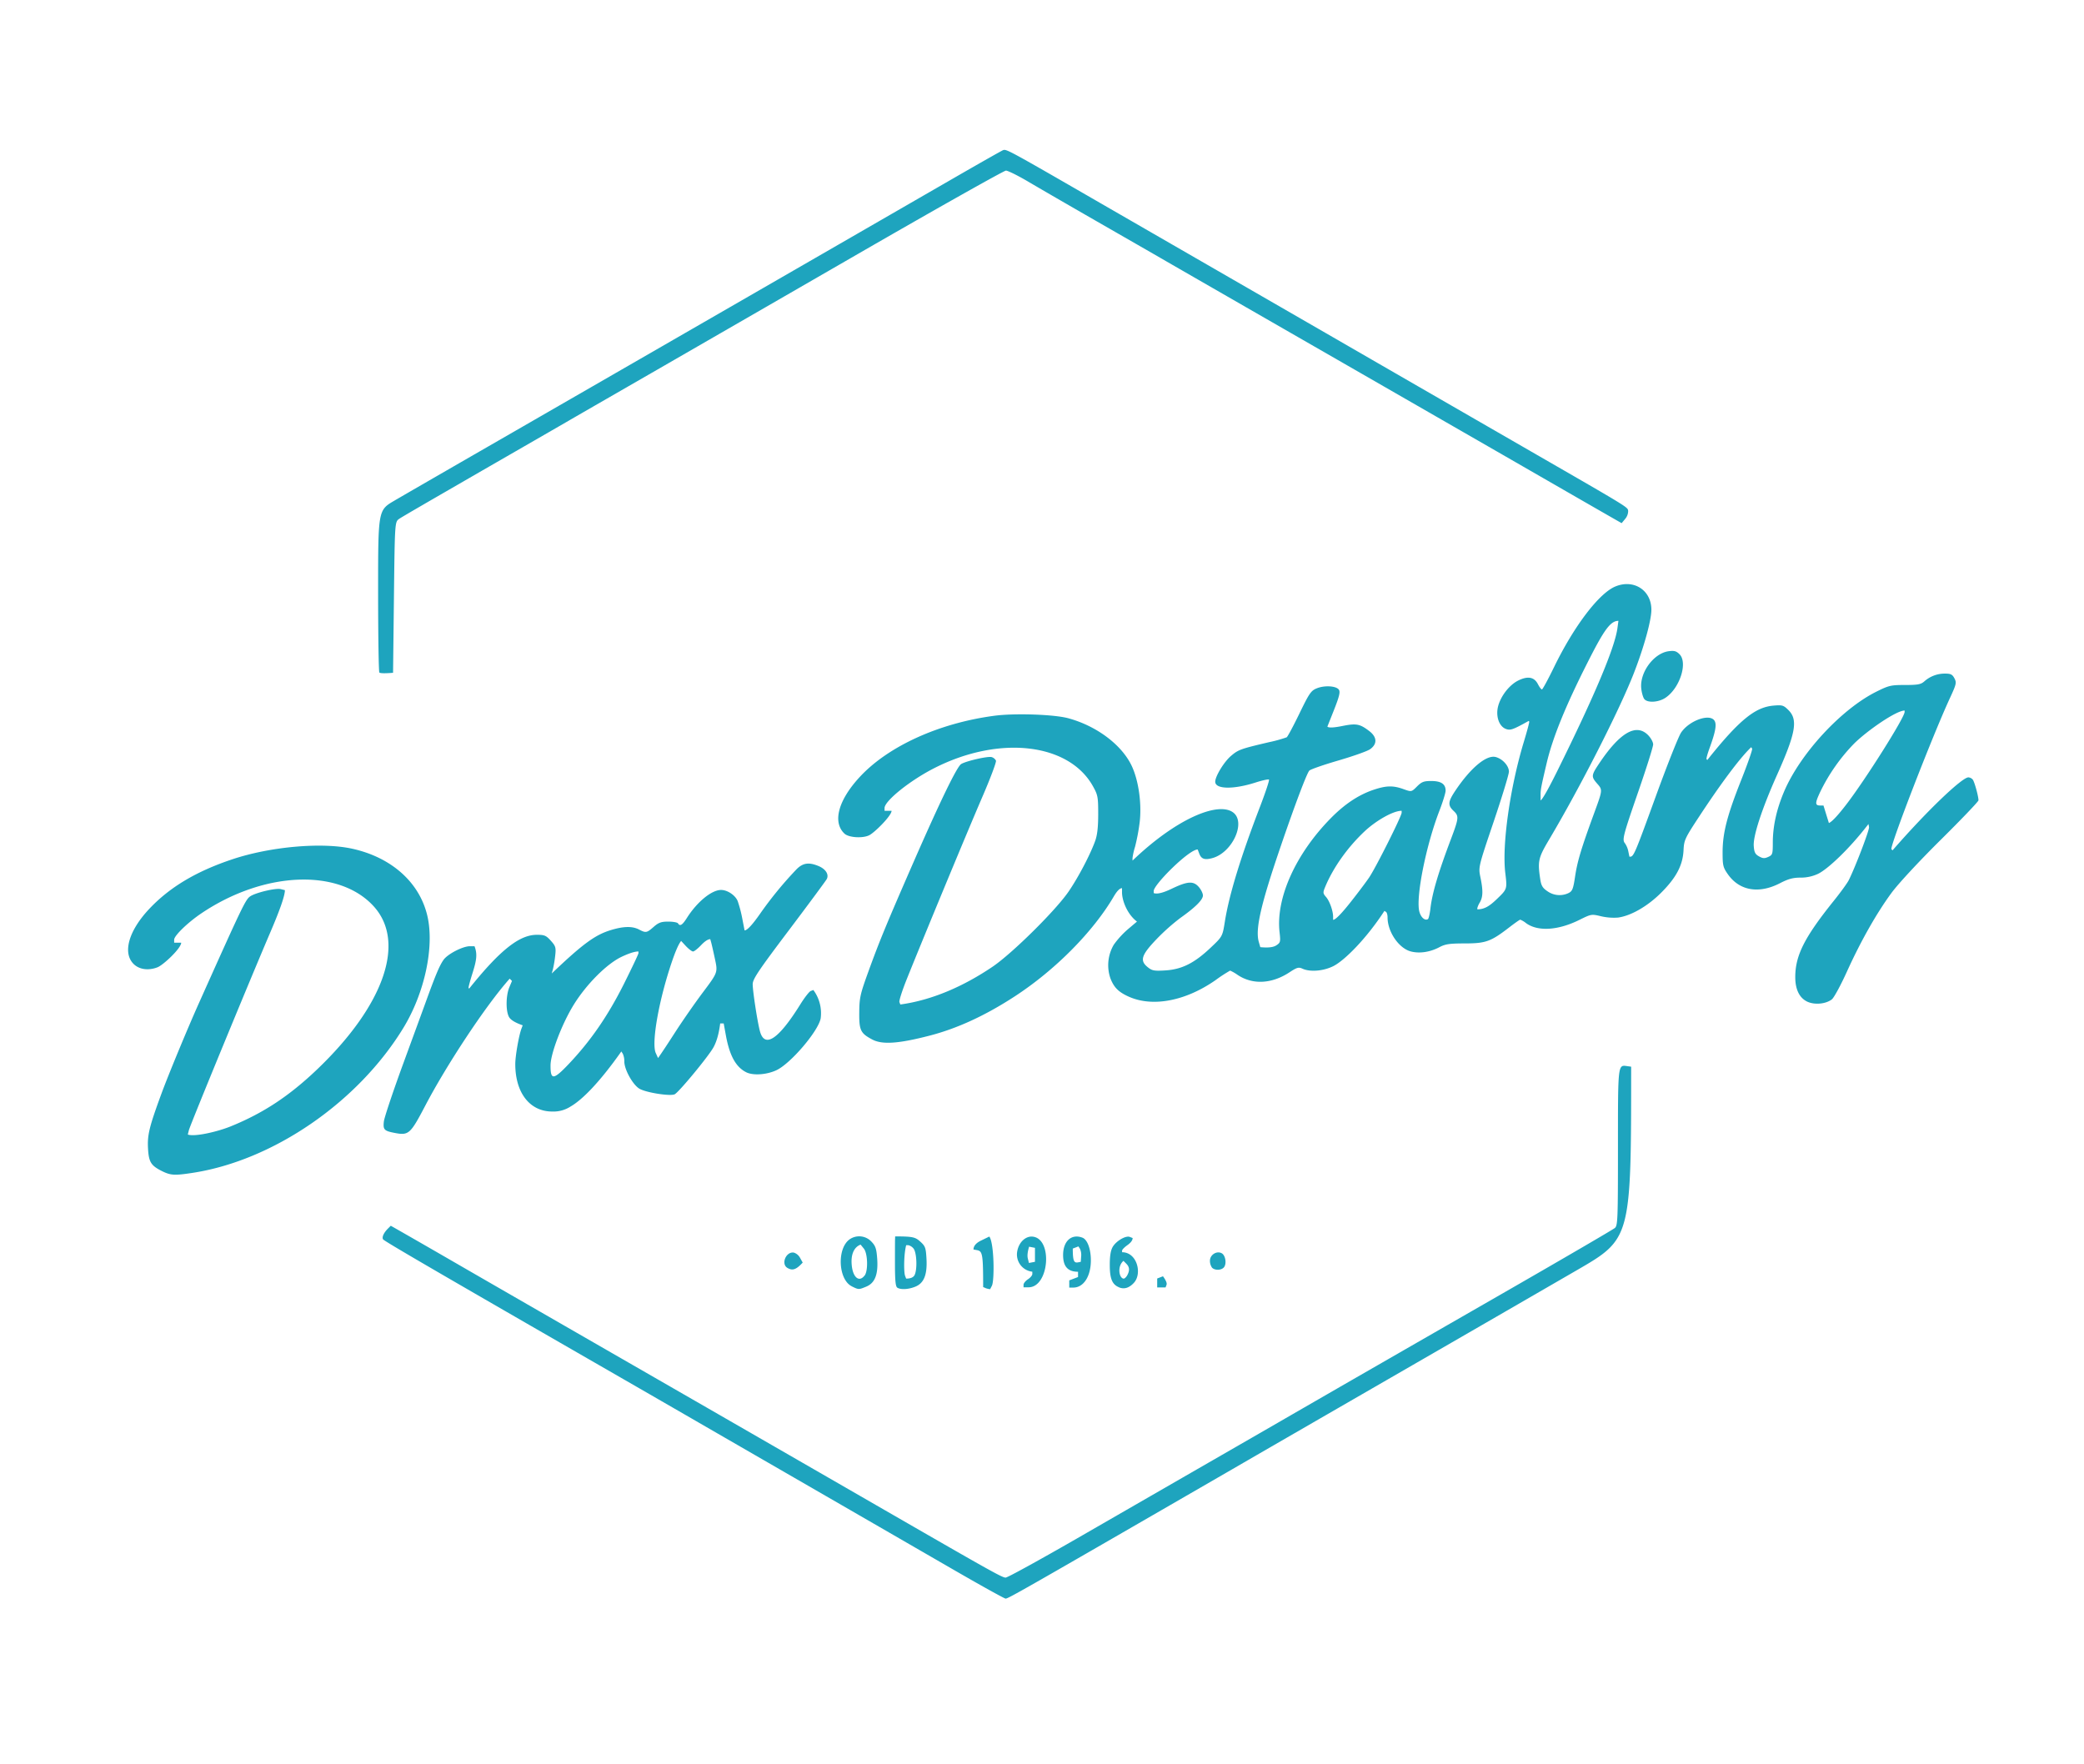 <svg id="Layer_1" data-name="Layer 1" xmlns="http://www.w3.org/2000/svg" viewBox="0 0 1185 1003"><defs><style>.cls-1{fill:#1ea4be;}</style></defs><title>Artboard 1</title><path class="cls-1" d="M215.71,382.38c-.39-.39-.71-21.32-.71-46.51,0-45.8,0-45.8,9.25-51.2,5.09-3,36-20.82,68.75-39.68,89.7-51.67,181.34-104.5,249.09-143.59,14.63-8.44,27.33-15.63,28.23-16,1.94-.74,2.43-.48,57.68,31.41l70.5,40.65,55.5,32c35,20.22,66.28,38.24,116.5,67.19,56.7,32.68,55,31.62,55.3,33.93a7,7,0,0,1-1.7,4.46l-2,2.42c-4.35-2.44-32.83-18.83-66.11-38L766.5,208c-34.82-20-86.24-49.57-103.5-59.52-6.88-4-24.88-14.31-40-23s-32.34-18.65-38.26-22.15S573.07,97,572,97s-38.79,21.21-83.73,47.14-96.57,55.69-114.72,66.15S332.17,234.1,322,240s-35.15,20.25-55.5,32S228.38,294,227,295c-2.5,1.75-2.5,1.75-3,44.65l-.5,42.89C218,383,216.11,382.77,215.71,382.38ZM935,397.5c-.69-.83-1.47-3.52-1.75-6-1-9.08,7.06-20.08,15.6-21.23,3.15-.42,4.35-.09,6.15,1.71,4.81,4.81.18,19.27-7.93,24.73C943.17,399.36,936.87,399.76,935,397.5Zm-49.2,40.27q31.59-63.87,33.89-80.52l.58-4.25c-4.73,0-8.51,5.8-17.71,24-12.47,24.66-19.7,42.48-23.09,56.89C876.34,447.16,876,448.94,876,452v3.12C877.36,454.28,881.38,446.71,885.8,437.77Zm163.82,19.93C1060.39,443.79,1083,408,1083,404.8V404c-4.9,0-21.67,11.74-28.83,18.9A104.62,104.62,0,0,0,1035,450.28c-3,6.37-3,7.72,0,7.72h1.86c1.79,5.81,2.49,8.05,2.7,8.73l.38,1.24C1041.92,467.15,1045.71,462.77,1049.62,457.7ZM767.33,513.75c4.06-5.09,9.08-11.73,11.14-14.75,3.78-5.54,18.53-34.92,18.53-36.93V461c-5,0-14.78,5.83-20.82,11.46-9.77,9.12-18,20.67-22.6,31.68-1.41,3.39-1.38,3.78.45,5.89,2,2.26,4,7.91,4,11.22V523C759.5,523,763.26,518.84,767.33,513.75ZM496,591.06c-6.7-3.55-7.51-5.23-7.41-15.42.08-8.36.52-10.33,5.16-23.14,6.3-17.4,10.27-27,26-63,15.16-34.62,24.46-53.73,26.82-55.1,3.09-1.8,15.31-4.56,17.33-3.92a4.2,4.2,0,0,1,2.43,2c.31.79-3.28,10.34-8,21.21-8.16,18.91-33.11,79.07-42.81,103.25-2.53,6.32-4.38,12.1-4.09,12.85l.52,1.35c18-2.45,36-10.36,52.4-21.45,11.27-7.62,36-32.11,43.34-42.86,5.55-8.14,12.11-20.66,15-28.54,1.25-3.45,1.76-7.85,1.77-15.34,0-9.75-.2-10.88-2.92-15.79-13.65-24.64-53.13-29.25-90.07-10.52-13.88,7-28.5,18.74-28.5,22.81V461h4c0,2.8-9.54,12.28-12.68,13.89-3.7,1.88-11.65,1.38-14.08-.88-7-6.54-3.55-19.19,8.92-32.52,16.26-17.39,45.1-30.42,76.43-34.54,11.56-1.51,33.89-.75,41.91,1.44,16,4.36,30.12,14.92,35.88,26.74,4.11,8.46,6,22.11,4.63,32.85a113.48,113.48,0,0,1-2.56,13.45,37.65,37.65,0,0,0-1.45,6.42v1.48c25-24,49-33.86,57.37-27.26,7.2,5.67-.66,22.71-11.92,25.82-4.4,1.21-6.33.56-7.5-2.53l-.9-2.36c-5,0-25,20-25,23.59v1.2c2.19.84,6.12-.5,10.15-2.43,9.13-4.37,12.41-4.58,15.52-1C683,505.89,684,508,684,509.16c0,2.45-4.34,6.77-12.79,12.74a118.16,118.16,0,0,0-13.72,12.24c-8.59,9-9.52,12.11-4.74,15.89,2.4,1.91,3.66,2.12,9.93,1.73,9.32-.59,16.39-4.12,25.55-12.76,6.89-6.5,6.89-6.5,8.25-15,2.42-15.25,9.08-37,20.17-65.79,3-7.89,5.24-14.61,4.91-14.94s-3.82.43-7.74,1.69c-12.55,4-22.82,3.82-22.82-.49,0-3.07,5-11.32,9-14.7,4.15-3.55,5.52-4,21.55-7.77a77.37,77.37,0,0,0,10.08-2.78c.56-.37,3.82-6.45,7.23-13.49,5.54-11.44,6.58-13,9.77-14.31,4.5-1.88,11.31-1.45,12.72.8.8,1.28.15,3.94-2.76,11.3l-3.82,9.63c.87.87,4.41.46,8.43-.34,8-1.61,10-1.25,15.37,2.85,4.48,3.42,4.68,7.36.51,10.32-1.61,1.15-9.74,4-18.07,6.43s-15.76,5-16.49,5.74c-1.44,1.5-8.16,19.28-16.4,43.39-11.22,32.82-14.42,46.83-12.35,54l.86,3c5.11.5,7.61-.08,9.06-1,2.4-1.57,2.51-2,1.89-7.5-2.2-19.42,9.21-44.69,29.38-65.07,7.82-7.9,15.58-13,23.87-15.84,7.38-2.49,11.23-2.59,17.22-.44,4.55,1.63,4.55,1.63,7.67-1.5,2.67-2.66,3.86-3.12,8.13-3.12,5.58,0,8.15,1.73,8.15,5.47,0,1.28-1.6,6.47-3.56,11.54-7.67,19.86-13.53,49.46-11.35,57.34.9,3.27,3.17,5.22,4.86,4.18.42-.26,1.06-2.95,1.41-6,1-8.78,4.49-20.49,11.69-39.56,4.48-11.89,4.59-13.05,1.53-15.93-3.41-3.2-3.26-5.21.86-11.4,8.68-13,17.71-20.6,23-19.28,3.9,1,7.56,5,7.56,8.31,0,1.54-3.91,14.38-8.7,28.54-8.7,25.74-8.7,25.74-7.5,31.56,1.55,7.5,1.47,11.1-.3,14.2a12.68,12.68,0,0,0-1.46,3.25l0,.75c4.12,0,7-1.93,11-5.75,6-5.75,6-5.75,4.92-14.75-2-15.95,2.6-48.61,10.58-74.93,1.84-6.08,3.21-11.2,3-11.37l-.32-.32c-9.18,5.13-10.46,5.42-12.85,4.58-4-1.4-6-7.35-4.48-13.06,1.62-5.95,6.51-12.13,11.52-14.56,5.42-2.63,9-1.94,11.11,2.17.85,1.65,1.87,3,2.27,2.95s3.5-5.75,6.9-12.75c11.29-23.2,25.47-41.87,34.78-45.76,10.48-4.38,20.53,2.08,20.54,13.19,0,6.05-4.24,21.39-10,36.16-8.2,21-30.4,64.64-48.07,94.4-6.28,10.57-6.68,12.37-5.11,22.76.55,3.59,1.35,4.91,4.08,6.75a11.87,11.87,0,0,0,12.05,1c2.11-1.07,2.62-2.36,3.64-9.23,1.29-8.71,3.47-16,10.87-36.2,4.84-13.2,4.84-13.2,1.72-16.75-3.49-4-3.42-4.7,1.17-11.55q17.6-26.28,27.73-16.08c1.6,1.61,2.92,4,2.92,5.32s-3.65,12.94-8.1,25.83c-9.12,26.37-9.63,28.35-7.89,30.45a12.34,12.34,0,0,1,1.87,4.54l.62,3c2.42.21,2.6-.23,15.11-34.6,6.4-17.6,12.82-33.77,14.27-35.93,4.7-7,16.67-11.15,19.12-6.57,1.18,2.21.35,6.45-3.1,15.88-1.08,3-1.77,5.58-1.53,5.82l.43.44c19-23.88,27.78-30.11,37.81-30.94,4.86-.4,5.56-.18,8.35,2.6,5.46,5.46,4.13,13-6.44,36.64-8.56,19.13-13.69,34.75-13.32,40.5.25,3.67.79,4.77,3,6s3.16,1.25,5.25.3c2.43-1.1,2.59-1.62,2.59-8.13q0-13.81,6.32-28.8c9.11-21.61,32.49-47,52.53-57,7.1-3.54,8.27-3.82,16.32-3.82,7.33,0,9-.32,11-2.06A17.43,17.43,0,0,1,1106,383c3.23,0,4.16.47,5.32,2.68,1.3,2.48,1.11,3.3-2.56,11.25-9.87,21.31-34.42,84.77-33.25,85.93l.63.63C1096.61,460,1115.81,442,1119.24,442a3.6,3.6,0,0,1,2.49,1.25c1,1.24,3.27,9.55,3.27,11.81,0,.65-9.59,10.69-21.32,22.31-12.44,12.32-24.09,24.88-28,30.13-8.57,11.62-17.54,27.45-25.51,45-3.49,7.7-7.33,14.77-8.53,15.71-3.38,2.67-9.84,3.28-14,1.31-4.46-2.12-6.82-6.95-6.82-13.95,0-12.23,5.16-22.51,21.65-43.07,4-4.95,7.91-10.35,8.74-12,3.65-7.21,11.86-28.69,11.56-30.25l-.33-1.72c-11,14.36-23.26,25.7-28.61,28.29a22.92,22.92,0,0,1-10,2.18c-4.28,0-7,.73-11.73,3.19-12,6.18-23,4.28-29.6-5.1-2.74-3.9-3-5-3-12.43,0-11,2.56-20.94,10.58-41.15,3.7-9.34,6.5-17.36,6.21-17.83l-.52-.84c-6.83,6.48-18.18,22.07-29.36,39.08-8.37,12.72-8.84,13.73-9.12,19.49-.43,8.57-4.1,15.54-12.72,24.17-7.68,7.68-17.17,13.15-24.54,14.14a32.26,32.26,0,0,1-9.66-.75c-5.38-1.29-5.57-1.26-12.17,2-12.14,6.07-23.7,6.81-30.42,1.94a13.13,13.13,0,0,0-3.33-2c-.35,0-3.18,2-6.29,4.4-10.38,8-13.29,9.1-25.17,9.11-8.76,0-11.16.36-14.5,2.13-5.36,2.84-11.41,3.73-16.33,2.41-6.82-1.84-13.17-11.17-13.17-19.36,0-1.41-.4-2.82-.89-3.12l-.89-.55c-10.21,15.71-22.62,28.14-29,31.37-5.62,2.84-13.21,3.48-17.61,1.48-2.16-1-3.13-.72-7.28,2-10.08,6.67-21,7.25-29.54,1.57a24.51,24.51,0,0,0-4.3-2.48,82.85,82.85,0,0,0-8.27,5.4c-17,11.87-35.65,15.47-49.21,9.49-5.94-2.63-8.61-5.28-10.62-10.55a23,23,0,0,1,1.93-19.05,50.79,50.79,0,0,1,7.83-8.63L646.5,524c-5.46-4.12-8.5-11.81-8.5-16.66V505c-1.48,0-3.15,2.11-4.67,4.7C621.54,529.82,600,551.55,577,566.53c-16.75,10.91-32.71,18.26-48.5,22.34C510.89,593.43,501.65,594.05,496,591.06ZM384.18,586.5c3.88-6,10.87-16.08,15.53-22.29,8.47-11.3,8.47-11.3,6.81-19-.91-4.24-1.88-8.5-2.16-9.46l-.49-1.75c-1.55,0-3.49,1.58-5.31,3.5s-3.83,3.5-4.48,3.5-2.44-1.37-4-3l-2.78-3c-1.62,2-3.49,6.69-5.2,11.7-7.46,21.85-11.81,46.42-9.21,52.07l1.29,2.82C376.46,598.4,380.29,592.55,384.18,586.5Zm-60.56,18.24c12.28-13,21.94-27,31-45,4.62-9.24,8.41-17.22,8.41-17.75v-1c-2.49,0-6.14,1.4-9.72,3.1-8.32,4-19.81,15.48-27,27.07-6.67,10.72-13.26,27.92-13.26,34.6C313,614.31,314.71,614.15,323.62,604.74ZM224,644.08c-5.58-1.1-6.26-1.86-5.72-6.46.27-2.27,5.1-16.72,10.73-32.12s11.73-32,13.53-37c5.31-14.59,7.47-19.66,9.69-22.78,2.34-3.29,10.88-7.7,14.94-7.71h2.65c1.69,4.42,1.25,7.8-1.25,15.67-1.35,4.26-2.31,7.9-2.12,8.08l.33.34c18.61-23.25,29.22-30.59,38.54-30.59,4.28,0,5.24.41,7.92,3.4s3,3.84,2.45,8.5a65.93,65.93,0,0,1-1.27,7.6l-.68,2.5c18.31-17.54,25.06-22,33.38-24.61,7.32-2.27,12.42-2.39,16.27-.38s4.37,1.94,8.29-1.51c2.81-2.46,4.3-3,8.33-3,2.69,0,5.18.45,5.52,1,1.13,1.83,2.45,1,5-3,5.79-9.16,14.09-16,19.49-16,3.6,0,8.1,3,9.44,6.32a70.63,70.63,0,0,1,2.61,9.93l1.31,6.75c1.68,0,5.08-4.15,8.65-9.23a215.37,215.37,0,0,1,20.92-25.55c3.6-3.61,7-4.1,12.51-1.8,4.09,1.71,6,4.8,4.65,7.4-.54,1-10.23,14.1-21.54,29.1C431.16,552,428,556.72,428,559.61c0,3.95,2.64,21.15,4.08,26.62,2.65,10,10.48,4.89,22.89-15,2.45-3.94,5.15-7.43,6-7.75l1.52-.58a22.18,22.18,0,0,1,4.15,16.21c-1.47,7.36-17.08,25.61-25.13,29.39-5.61,2.63-13.4,3.14-17.28,1.13-5.86-3-9.37-9.43-11.48-20.91l-1.24-6.8-2,0c-.83,6.64-2.3,10.82-3.81,13.57-2.81,5.11-19.4,25.2-22,26.67-2.35,1.31-16.55-.93-20.22-3.2S355,608.18,355,603.55a10.4,10.4,0,0,0-.85-4.38l-.85-1.33c-12.37,17.57-22.21,27.47-28.78,31.26A17.94,17.94,0,0,1,314,632c-12.74,0-21-10.63-21-27,0-4.59,2.07-16.41,3.55-20.25l.67-1.77c-4.72-1.64-6.79-3.2-7.65-4.51-2-3.1-2-12.09,0-17l1.56-3.73-1.32-1.28c-14.09,15.82-36.2,49.73-47.76,71.76C233.21,645.08,232.45,645.74,224,644.08ZM92.36,666c-6.51-3.22-7.75-5.18-8.19-12.9s.68-12.35,7.53-31c3.87-10.56,14.76-36.89,21.3-51.5,24.9-55.59,26.64-59.22,29.34-61,3.22-2.11,14.49-4.77,17.26-4.07l2.4.6c0,3.57-3.65,13.13-8.11,23.54-11.63,27.12-45.76,110-46.49,112.95l-.61,2.45c3.77,1.45,16.82-1.56,24.41-4.64,18.52-7.52,33.31-17.28,49.2-32.46,38-36.33,50.52-72.26,32.16-92.58-19.69-21.78-62.38-20.09-98,3.88-7.75,5.21-15.53,12.74-15.53,15V536h4c0,3.18-10.23,12.76-13.51,14-5.19,2-10.41,1.24-13.57-1.92-6.35-6.35-2.77-18.9,8.93-31.31s26.81-21.37,47.23-28.19c21.67-7.23,50.95-9.81,68.22-6,22.32,4.93,38.23,19.16,42.67,38.15,4.11,17.59-1.52,43.88-13.66,63.76-25.82,42.28-74.13,75.46-120,82.41C99.33,668.42,97.1,668.3,92.36,666ZM689.2,720.8a6.69,6.69,0,0,1-1.2-4c0-3.41,4-5.86,6.83-4.13,2.07,1.3,2.73,6,1.12,7.91C694.5,722.31,690.84,722.44,689.2,720.8Zm-241.45.12c-3.79-2.21-.84-9.37,3.59-8.72a6.13,6.13,0,0,1,3.59,3l1.5,2.68C452.52,722.19,450.45,722.49,447.75,720.92ZM658,729.47v-2.53l3.29-1.27c2,2.73,2.33,4.16,2,4.93l-.53,1.4H658Zm-43.24-15a8.63,8.63,0,0,0-.65-4.39l-.91-1.39-3.2,1.23c0,7.17.72,8.26,3,7.84l1.55-.3ZM608,730v-2l5-1.9v-3c-6.24,0-8.5-3.49-8.5-9.52,0-7.92,4.78-12.23,11-9.86,2.8,1.08,4.79,6.41,4.79,12.88,0,9.1-4.12,15.5-10,15.5H608ZM588.5,713.5v-4l-3.33-.64c-1,3.3-1.07,5.38-.72,6.75l.62,2.49,3.43-.66Zm-6.5,17c0-.81,1.12-2.21,2.5-3.11s2.5-2.23,2.5-3v-1.32a9.84,9.84,0,0,1-8.54-11.79c.94-5,4.73-8.55,8.71-8.15,11.61,1.15,9.39,28.81-2.31,28.81H582Zm59-5.45c1.46-2.73,1.29-4.67-.57-6.53l-1.6-1.61C635.1,720,636.36,727,639,727,639.51,727,640.4,726.13,641,725.07Zm-4.6,6.93c-4-1.58-5.36-4.91-5.36-12.82,0-5.11.52-8.24,1.68-10.22,2-3.38,7.4-6.53,9.69-5.65l1.63.63c0,1.49-1.35,2.89-3,4.06s-3,2.56-3,3.07V712c8.51,0,11.53,12.11,6.75,17.36C642.08,732.3,639.3,733.17,636.36,732Zm-76.11.34-1.25-.51c0-19.05-.43-20.4-3.5-21l-2-.38c0-2.3,2-4,4.5-5.16l4.5-2.19c2.8,3.66,3,25.12,1.46,28l-1,1.93A9.88,9.88,0,0,1,560.25,732.34ZM520,725.07c1.7-3.16,1.29-13.14-.62-15.24a5.33,5.33,0,0,0-2.88-1.83h-1.23c-1.39,5.18-1.4,15.39-.62,17.42l.6,1.58C518.09,727,519.4,726.13,520,725.07Zm-9.78,7.06c-1-.62-1.33-4.13-1.33-13.73,0-7.1,0-13.46.07-14.15L509,703c10.12,0,11.47.45,14.19,2.88,2.94,2.63,3.27,3.5,3.62,9.79.51,9-1.38,13.84-6.24,15.87C516.68,733.16,512.2,733.42,510.18,732.13Zm-18.57-6.88c2.06-2.71,1.76-12.57-.45-15.31l-1.85-2.27c-4.12,1.58-5.55,6.18-5.05,11.55C484.92,726.35,488.53,729.31,491.61,725.25Zm-7.29,6.14c-7.77-3.83-8.57-21.6-1.2-26.76a9.54,9.54,0,0,1,12.32,1.31c2.38,2.48,2.89,4,3.31,9.75.63,8.91-1.27,13.79-6.18,15.85C488.28,733.33,488.25,733.33,484.32,731.39ZM541.5,892.12c-16-9.23-48.35-27.94-72-41.58L401,811c-14-8.11-35.62-20.56-48-27.69-104.69-60.25-134.52-77.61-135.18-78.64-.77-1.2.38-3.73,2.77-6.12l1.61-1.61c6.43,3.64,17.3,9.88,28.3,16.22,36.32,21,97.61,56.24,143,82.35,18.36,10.56,65.35,37.63,112.5,64.8C563.69,893.55,569.87,897,571.82,897c1.09,0,19.24-10,40.33-22.12l65.35-37.65c14.85-8.54,36.9-21.24,49-28.22,39.81-23,68.22-39.3,129.5-74.51,33.28-19.12,61.29-35.45,62.25-36.29,1.62-1.4,1.75-4.87,1.75-45.74,0-47.71-.08-47,5.19-46.3l2.31.33c0,97.85,0,97.85-31,115.79-33.87,19.6-67.8,39.2-128.5,74.21-21.72,12.54-52.1,30.07-67.5,39C580.91,904.61,573.21,909,571.8,908.94,571.08,908.91,557.45,901.34,541.5,892.12Z"/></svg>